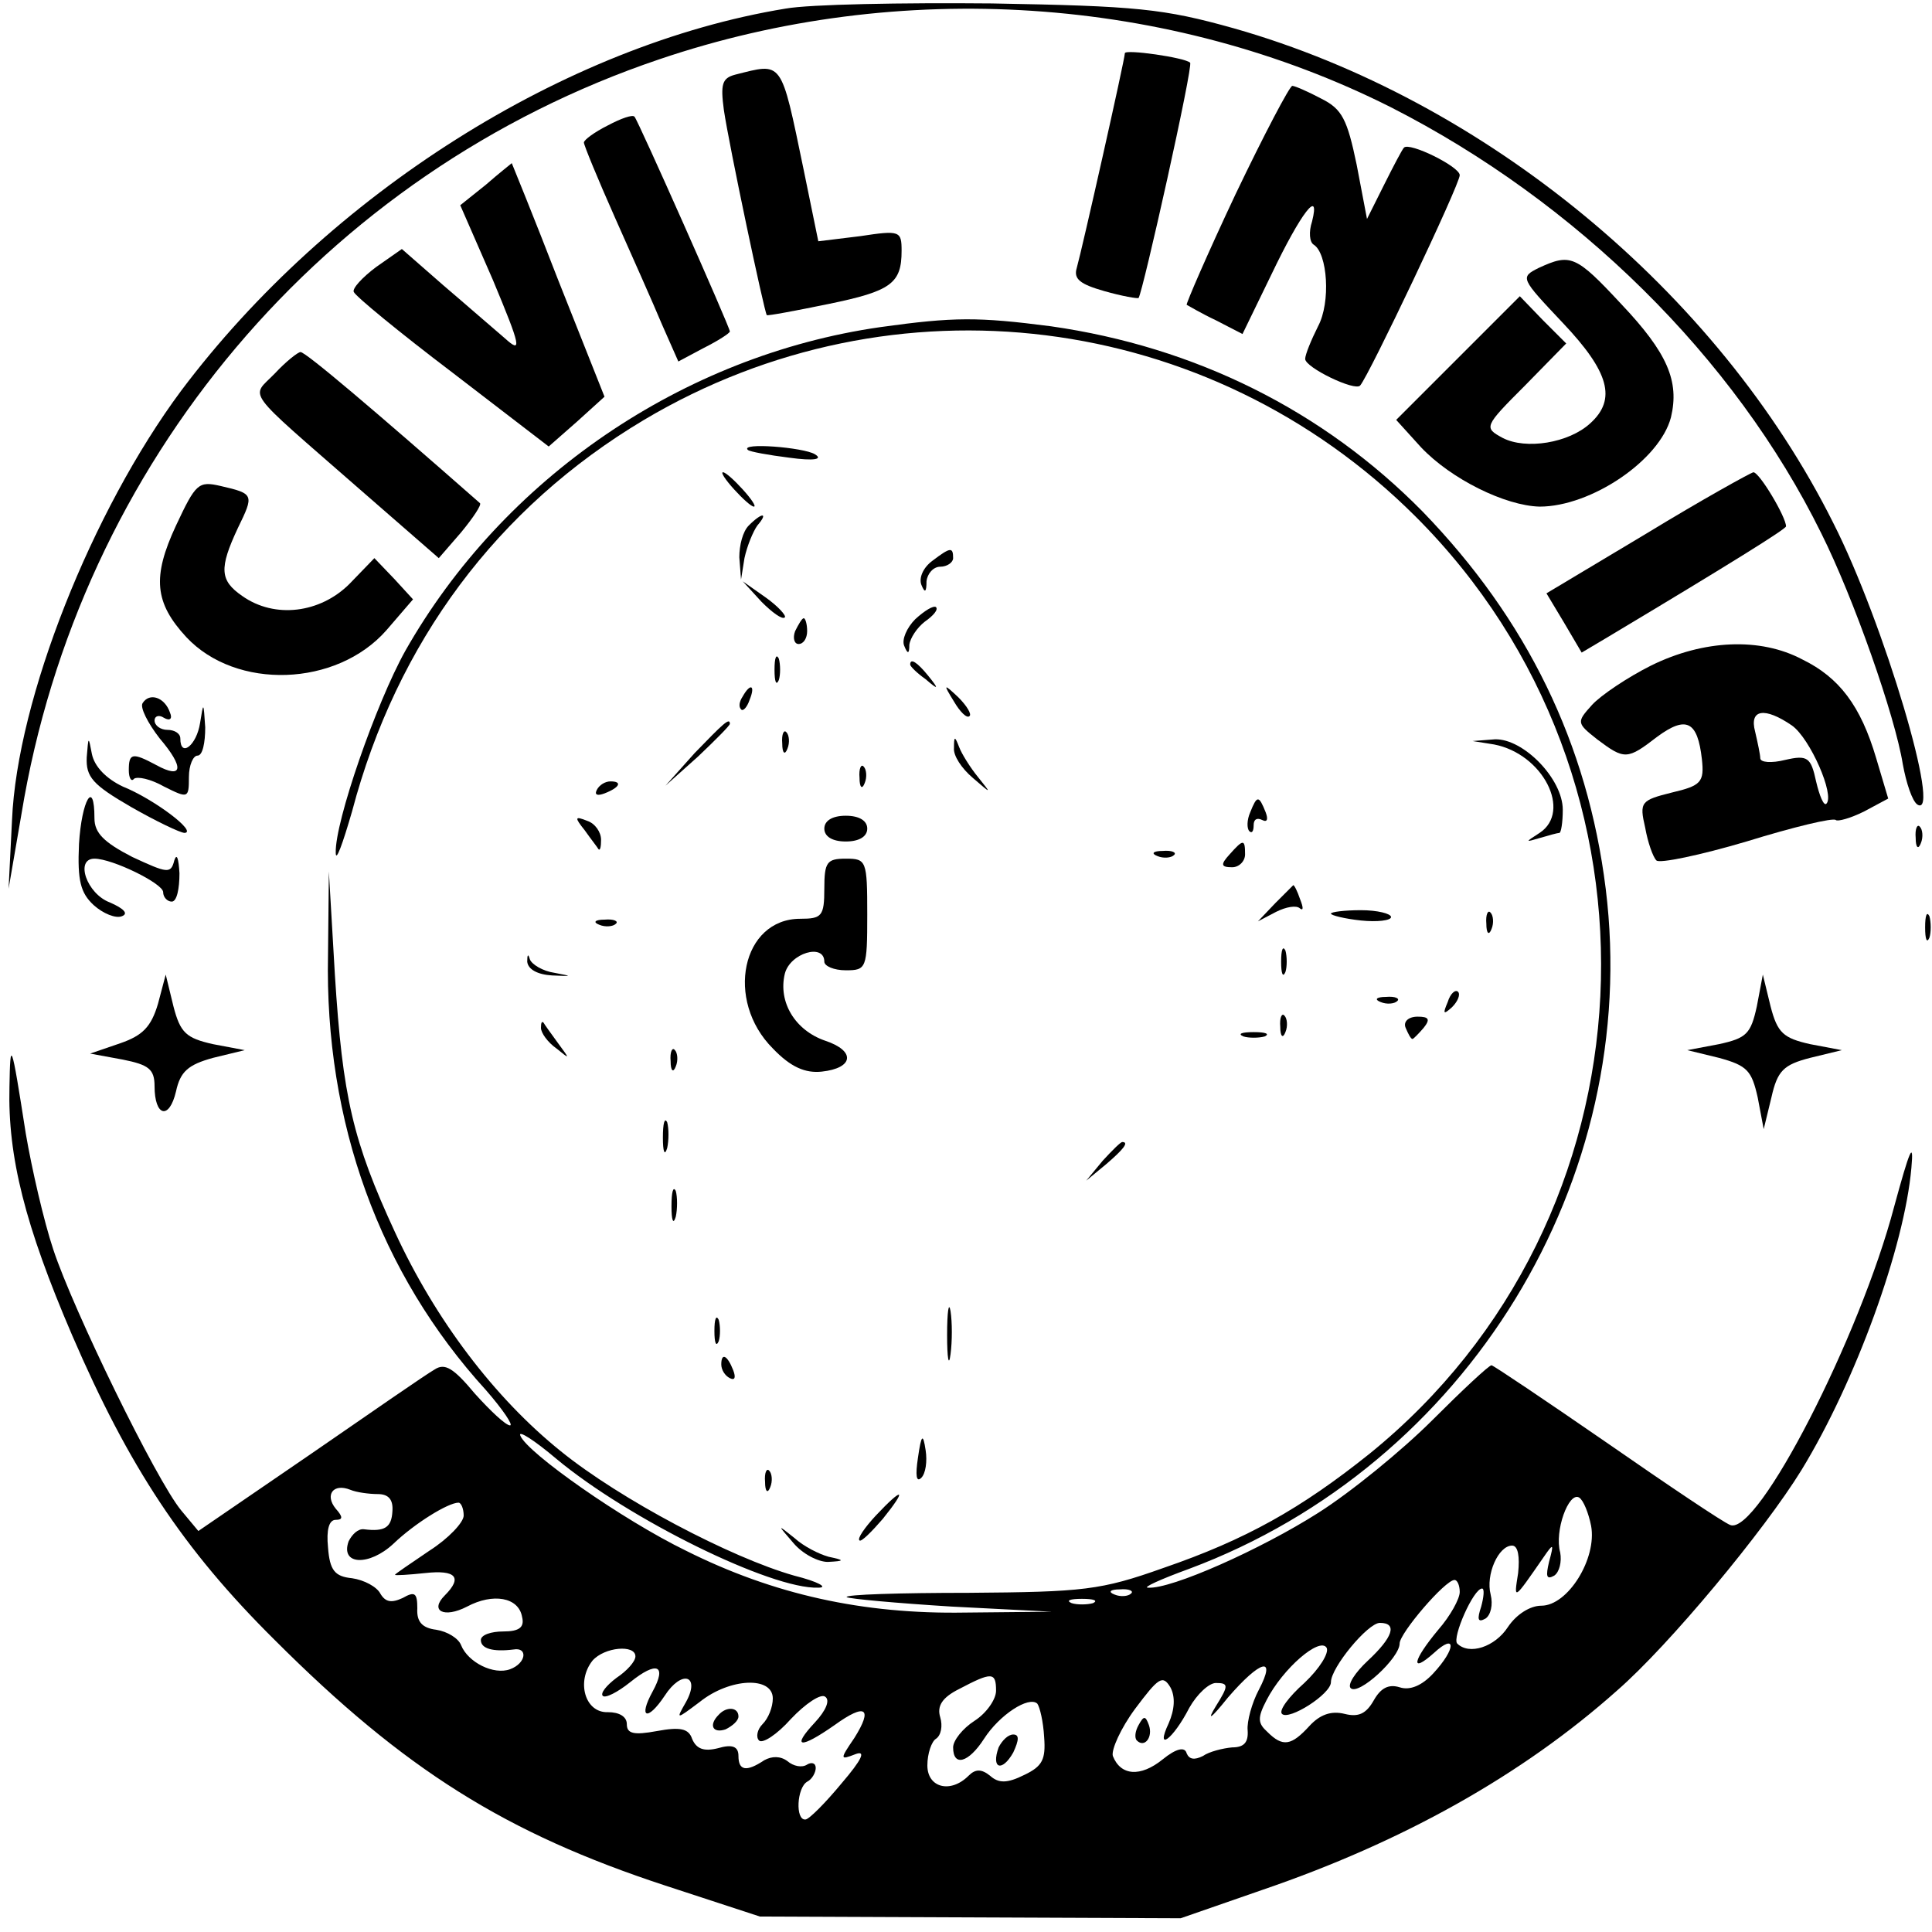 <?xml version="1.0" standalone="no"?>
<!DOCTYPE svg PUBLIC "-//W3C//DTD SVG 20010904//EN"
 "http://www.w3.org/TR/2001/REC-SVG-20010904/DTD/svg10.dtd">
<svg version="1.0" xmlns="http://www.w3.org/2000/svg"
 width="225pt" height="225pt" viewBox="0 0 225 225"
 preserveAspectRatio="xMidYMid meet">

<g transform="translate(0,225) scale(0.1,-0.1)"
fill="#000000" stroke="none">
<path d="M915 2240 c-257 -42 -532 -216 -704 -445 -104 -140 -191 -359 -197
-500 l-4 -80 15 87 c67 409 352 747 743 879 280 95 594 74 852 -56 216 -110
400 -291 501 -496 38 -76 86 -213 95 -269 4 -22 11 -43 17 -47 29 -18 -39 212
-98 328 -135 270 -406 493 -698 576 -82 23 -113 26 -282 29 -104 1 -212 -1
-240 -6z"/>
<path d="M1310 2188 c0 -7 -50 -229 -56 -250 -4 -13 4 -19 32 -27 21 -6 39 -9
40 -8 5 7 64 271 60 274 -6 6 -76 16 -76 11z"/>
<path d="M856 2163 c-15 -4 -17 -11 -13 -41 6 -41 47 -235 50 -239 1 -1 33 5
72 13 73 15 85 24 85 62 0 23 -2 24 -48 17 l-49 -6 -17 83 c-27 130 -24 125
-80 111z"/>
<path d="M1439 2024 c-33 -70 -58 -128 -57 -129 2 -1 17 -10 34 -18 l31 -16
34 70 c34 71 57 101 47 61 -4 -12 -3 -24 2 -27 16 -10 20 -67 5 -95 -8 -16
-15 -33 -15 -38 0 -10 58 -38 64 -31 10 11 116 234 116 245 0 10 -59 39 -65
32 -2 -2 -12 -21 -23 -43 l-20 -40 -12 63 c-11 53 -17 65 -41 77 -15 8 -31 15
-34 15 -3 0 -33 -57 -66 -126z"/>
<path d="M708 2104 c-16 -8 -28 -17 -28 -20 0 -3 16 -42 36 -87 20 -45 45
-101 55 -125 l19 -43 30 16 c16 8 30 17 30 19 0 5 -107 246 -111 250 -2 3 -16
-2 -31 -10z"/>
<path d="M566 2035 l-30 -24 38 -87 c33 -79 34 -86 14 -68 -13 11 -45 39 -72
62 l-48 42 -30 -21 c-16 -12 -28 -25 -26 -29 2 -5 53 -47 115 -94 l112 -86 33
29 32 29 -54 136 c-29 75 -54 136 -54 136 -1 -1 -14 -11 -30 -25z"/>
<path d="M1792 1938 c-22 -11 -21 -12 28 -64 54 -57 63 -89 32 -117 -25 -23
-75 -31 -102 -17 -22 12 -22 13 26 61 l48 49 -27 27 -27 28 -72 -72 -72 -72
29 -32 c35 -37 98 -68 138 -69 60 0 140 54 153 104 10 42 -4 75 -58 132 -53
57 -59 59 -96 42z"/>
<path d="M1025 1869 c-230 -33 -439 -176 -553 -377 -34 -61 -82 -199 -81 -235
0 -12 8 10 19 48 52 197 169 354 340 456 291 173 658 127 898 -112 309 -308
284 -819 -53 -1092 -80 -64 -144 -100 -240 -133 -73 -26 -93 -28 -227 -29 -80
0 -144 -2 -142 -5 3 -2 58 -7 122 -11 l117 -6 -101 -1 c-119 -2 -223 21 -325
72 -74 36 -185 114 -193 134 -3 7 16 -5 42 -27 84 -70 250 -152 305 -150 12 0
0 7 -28 14 -74 21 -203 89 -272 145 -77 62 -146 153 -193 255 -49 106 -61 157
-70 300 l-7 120 -1 -97 c-4 -195 60 -371 184 -507 20 -23 32 -41 28 -41 -5 0
-23 17 -41 37 -25 30 -35 36 -47 28 -9 -5 -74 -50 -145 -99 l-130 -89 -20 24
c-29 35 -126 234 -149 304 -11 33 -25 94 -32 135 -17 109 -18 110 -19 54 -2
-81 18 -161 73 -289 66 -153 129 -249 236 -355 151 -151 269 -225 455 -286
l110 -36 245 -1 245 -1 95 33 c164 56 303 134 413 232 61 53 172 187 215 257
63 103 120 260 128 352 3 33 -2 21 -20 -45 -40 -152 -159 -384 -191 -371 -8 3
-72 46 -144 96 -71 49 -132 90 -134 90 -3 0 -34 -29 -69 -64 -35 -35 -95 -84
-133 -108 -66 -42 -171 -89 -198 -87 -7 0 15 10 48 22 324 121 527 453 485
792 -21 169 -92 314 -213 439 -116 118 -265 192 -433 216 -85 11 -113 11 -199
-1z m-585 -1359 c13 0 18 -7 17 -20 -1 -19 -9 -24 -33 -21 -7 1 -14 -6 -18
-14 -10 -28 24 -29 52 -3 25 24 64 48 76 48 3 0 6 -7 6 -15 0 -8 -18 -27 -40
-41 -22 -15 -40 -27 -40 -28 0 -1 16 0 35 2 36 4 44 -5 23 -26 -18 -18 -1 -27
26 -13 30 16 60 11 64 -12 3 -12 -3 -17 -22 -17 -14 0 -26 -4 -26 -10 0 -10
14 -14 38 -11 17 3 15 -16 -4 -23 -19 -7 -49 8 -57 28 -3 8 -16 16 -29 18 -16
2 -23 9 -22 25 0 18 -3 20 -17 12 -13 -6 -20 -5 -26 5 -4 8 -19 16 -33 18 -20
2 -26 9 -28 36 -2 20 1 32 9 32 8 0 9 3 0 13 -13 16 -3 30 17 22 7 -3 22 -5
32 -5z m1413 -37 c7 -38 -27 -93 -58 -93 -13 0 -29 -10 -39 -25 -15 -23 -45
-33 -59 -19 -6 7 19 64 29 64 3 0 2 -10 -1 -21 -5 -15 -4 -19 5 -14 6 4 9 16
6 28 -6 23 9 57 25 57 7 0 9 -13 7 -32 -5 -32 -6 -33 30 19 11 16 12 16 6 -6
-4 -17 -3 -21 6 -16 6 4 9 16 7 27 -7 25 10 71 22 64 5 -3 11 -18 14 -33z
m-153 -77 c0 -8 -11 -28 -25 -44 -30 -36 -33 -52 -5 -27 26 24 26 5 -1 -24
-13 -14 -27 -20 -39 -16 -13 4 -22 -1 -30 -15 -9 -16 -18 -20 -34 -16 -16 4
-29 -1 -41 -14 -21 -23 -31 -25 -49 -7 -11 10 -12 16 -1 37 19 37 62 74 70 61
3 -6 -8 -24 -26 -41 -18 -16 -30 -32 -26 -36 8 -8 57 23 57 37 0 17 43 69 57
69 21 0 15 -17 -14 -44 -15 -14 -24 -28 -20 -32 9 -9 57 35 57 52 0 12 53 74
64 74 3 0 6 -6 6 -14z m-383 -2 c-3 -3 -12 -4 -19 -1 -8 3 -5 6 6 6 11 1 17
-2 13 -5z m-44 -11 c-7 -2 -19 -2 -25 0 -7 3 -2 5 12 5 14 0 19 -2 13 -5z
m-533 -62 c0 -6 -10 -17 -22 -25 -12 -9 -19 -18 -16 -21 3 -3 17 4 32 16 31
25 43 20 26 -11 -17 -31 -6 -35 14 -5 20 31 42 24 25 -7 -12 -21 -12 -21 16 0
35 28 85 30 85 4 0 -10 -5 -23 -12 -30 -6 -6 -8 -15 -4 -19 4 -4 21 7 37 25
17 18 35 30 40 26 6 -4 1 -16 -12 -30 -28 -30 -17 -31 23 -3 36 26 45 20 23
-15 -17 -25 -17 -26 1 -19 13 5 8 -6 -16 -34 -19 -23 -38 -42 -42 -42 -12 -1
-10 37 2 44 6 3 10 11 10 16 0 6 -5 7 -10 4 -6 -4 -16 -2 -23 4 -8 6 -18 6
-27 1 -21 -14 -30 -12 -30 5 0 11 -7 14 -24 9 -16 -4 -25 -1 -30 11 -4 12 -14
14 -41 9 -27 -5 -35 -3 -35 8 0 9 -9 14 -22 14 -27 -1 -37 36 -18 60 14 16 50
19 50 5z m726 -39 c-8 -15 -14 -37 -13 -47 1 -14 -4 -20 -18 -20 -11 -1 -27
-5 -34 -10 -10 -5 -16 -4 -19 3 -2 8 -12 6 -28 -7 -26 -21 -49 -19 -58 4 -2 7
9 32 26 55 27 36 32 40 41 25 6 -11 5 -26 -2 -42 -16 -34 5 -19 24 18 9 16 23
29 31 29 15 0 15 -3 0 -27 -11 -18 -6 -15 14 10 38 44 57 49 36 9z m-306 -1
c0 -10 -11 -26 -25 -35 -14 -9 -25 -23 -25 -31 0 -23 18 -18 36 10 18 28 52
50 62 41 3 -4 7 -21 8 -39 2 -26 -2 -34 -23 -44 -20 -10 -30 -10 -40 -1 -10 8
-17 8 -25 0 -21 -21 -48 -14 -48 12 0 14 5 28 10 31 6 4 8 15 5 25 -4 13 2 23
22 33 38 20 43 20 43 -2z"/>
<path d="M837 253 c-12 -12 -7 -22 8 -17 8 4 15 10 15 15 0 11 -14 12 -23 2z"/>
<path d="M1326 241 c-4 -7 -5 -15 -2 -18 9 -9 19 4 14 18 -4 11 -6 11 -12 0z"/>
<path d="M1163 215 c-9 -25 4 -29 17 -6 7 15 7 21 0 21 -6 0 -13 -7 -17 -15z"/>
<path d="M320 1815 c-28 -29 -38 -15 98 -134 l93 -81 26 30 c14 17 24 32 22
34 -124 109 -203 176 -209 176 -3 0 -17 -11 -30 -25z"/>
<path d="M871 1726 c2 -2 24 -6 48 -9 29 -4 40 -2 30 4 -13 8 -88 14 -78 5z"/>
<path d="M855 1680 c10 -11 20 -20 23 -20 3 0 -3 9 -13 20 -10 11 -20 20 -23
20 -3 0 3 -9 13 -20z"/>
<path d="M1918 1629 l-117 -70 21 -35 20 -34 32 19 c142 85 206 125 206 128 0
11 -31 63 -38 63 -4 -1 -60 -32 -124 -71z"/>
<path d="M205 1638 c-28 -60 -25 -90 12 -130 58 -62 175 -58 233 8 l31 36 -22
24 -23 24 -29 -30 c-34 -34 -87 -41 -125 -14 -26 18 -27 32 -5 79 19 39 19 40
-20 49 -26 6 -29 3 -52 -46z"/>
<path d="M872 1638 c-7 -7 -11 -23 -11 -37 l2 -26 4 25 c3 14 10 31 15 38 13
15 6 16 -10 0z"/>
<path d="M1086 1597 c-11 -8 -16 -20 -13 -28 4 -10 6 -9 6 4 1 9 8 17 16 17 8
0 15 5 15 10 0 13 -3 13 -24 -3z"/>
<path d="M887 1549 c12 -12 24 -21 27 -18 2 2 -8 13 -22 23 l-27 19 22 -24z"/>
<path d="M1066 1529 c-10 -10 -16 -24 -13 -31 4 -10 6 -10 6 1 1 8 9 20 18 27
10 7 16 14 13 17 -3 2 -13 -4 -24 -14z"/>
<path d="M926 1515 c-3 -8 -1 -15 4 -15 6 0 10 7 10 15 0 8 -2 15 -4 15 -2 0
-6 -7 -10 -15z"/>
<path d="M1923 1475 c-28 -14 -59 -35 -69 -46 -18 -20 -18 -21 6 -40 32 -24
35 -24 70 3 34 25 47 18 52 -26 3 -27 -1 -31 -35 -39 -36 -9 -38 -11 -31 -41
3 -17 9 -34 13 -38 3 -4 51 6 105 22 55 17 101 28 104 25 2 -2 17 2 33 10 l28
15 -14 47 c-18 61 -43 94 -86 115 -49 26 -115 23 -176 -7z m164 -70 c21 -15
50 -81 40 -91 -3 -3 -8 9 -12 26 -6 28 -10 31 -36 25 -16 -4 -29 -3 -29 2 0 4
-3 18 -6 31 -7 26 11 29 43 7z"/>
<path d="M902 1470 c0 -14 2 -19 5 -12 2 6 2 18 0 25 -3 6 -5 1 -5 -13z"/>
<path d="M1060 1476 c0 -2 8 -10 18 -17 15 -13 16 -12 3 4 -13 16 -21 21 -21
13z"/>
<path d="M865 1439 c-4 -6 -5 -12 -2 -15 2 -3 7 2 10 11 7 17 1 20 -8 4z"/>
<path d="M1111 1433 c7 -12 15 -20 18 -17 3 2 -3 12 -13 22 -17 16 -18 16 -5
-5z"/>
<path d="M166 1431 c-3 -5 6 -23 20 -41 29 -34 27 -48 -4 -31 -28 15 -32 14
-32 -6 0 -9 3 -14 6 -10 4 3 19 0 35 -9 28 -14 29 -14 29 11 0 14 5 25 10 25
6 0 9 15 9 33 -2 30 -2 30 -6 5 -4 -26 -23 -41 -23 -18 0 6 -7 10 -15 10 -8 0
-15 5 -15 11 0 5 5 7 11 3 7 -4 10 -1 7 6 -6 18 -24 24 -32 11z"/>
<path d="M809 1373 l-34 -38 38 34 c20 19 37 36 37 38 0 8 -8 0 -41 -34z"/>
<path d="M911 1384 c0 -11 3 -14 6 -6 3 7 2 16 -1 19 -3 4 -6 -2 -5 -13z"/>
<path d="M101 1368 c-1 -23 7 -32 52 -58 28 -16 57 -30 62 -30 15 1 -35 39
-72 54 -19 9 -33 23 -36 38 -4 21 -4 21 -6 -4z"/>
<path d="M1111 1379 c-1 -9 9 -24 22 -35 22 -19 22 -19 6 1 -9 11 -19 27 -22
35 -5 13 -6 13 -6 -1z"/>
<path d="M1740 1383 c57 -11 91 -78 53 -103 -17 -11 -17 -11 0 -6 10 3 21 6
23 6 2 0 4 12 4 27 0 36 -46 83 -79 82 l-26 -2 25 -4z"/>
<path d="M1001 1344 c0 -11 3 -14 6 -6 3 7 2 16 -1 19 -3 4 -6 -2 -5 -13z"/>
<path d="M695 1330 c-3 -6 1 -7 9 -4 18 7 21 14 7 14 -6 0 -13 -4 -16 -10z"/>
<path d="M92 1267 c-2 -43 2 -57 17 -71 11 -10 26 -16 33 -13 8 3 2 9 -14 16
-27 10 -41 51 -18 51 21 0 80 -29 80 -39 0 -6 5 -11 10 -11 6 0 9 15 9 33 -1
17 -3 24 -6 15 -4 -16 -8 -15 -49 4 -33 17 -44 28 -44 45 0 47 -15 21 -18 -30z"/>
<path d="M1456 1304 c-4 -9 -4 -19 -1 -22 3 -3 5 0 5 7 0 7 4 9 10 6 6 -3 7 1
4 9 -8 20 -10 20 -18 0z"/>
<path d="M681 1283 c7 -10 15 -20 16 -22 2 -2 3 3 3 11 0 9 -7 19 -16 22 -15
6 -15 4 -3 -11z"/>
<path d="M960 1285 c0 -9 9 -15 25 -15 16 0 25 6 25 15 0 9 -9 15 -25 15 -16
0 -25 -6 -25 -15z"/>
<path d="M2231 1274 c0 -11 3 -14 6 -6 3 7 2 16 -1 19 -3 4 -6 -2 -5 -13z"/>
<path d="M1432 1255 c-11 -12 -10 -15 3 -15 8 0 15 7 15 15 0 18 -2 18 -18 0z"/>
<path d="M1348 1253 c7 -3 16 -2 19 1 4 3 -2 6 -13 5 -11 0 -14 -3 -6 -6z"/>
<path d="M960 1215 c0 -32 -3 -35 -28 -35 -68 0 -88 -95 -32 -151 21 -22 38
-29 57 -27 37 4 40 24 4 36 -35 12 -55 45 -47 78 6 24 46 36 46 14 0 -5 11
-10 25 -10 24 0 25 2 25 65 0 63 -1 65 -25 65 -22 0 -25 -4 -25 -35z"/>
<path d="M1485 1198 l-20 -21 21 11 c12 6 24 8 28 4 4 -3 4 1 0 11 -3 9 -7 17
-8 16 0 0 -10 -10 -21 -21z"/>
<path d="M1550 1186 c0 -2 16 -6 35 -8 19 -2 35 0 35 4 0 4 -16 8 -35 8 -19 0
-35 -2 -35 -4z"/>
<path d="M1731 1174 c0 -11 3 -14 6 -6 3 7 2 16 -1 19 -3 4 -6 -2 -5 -13z"/>
<path d="M2242 1170 c0 -14 2 -19 5 -12 2 6 2 18 0 25 -3 6 -5 1 -5 -13z"/>
<path d="M698 1173 c7 -3 16 -2 19 1 4 3 -2 6 -13 5 -11 0 -14 -3 -6 -6z"/>
<path d="M614 1130 c1 -9 12 -15 29 -16 24 -1 24 -1 3 3 -14 2 -27 10 -29 16
-2 7 -3 5 -3 -3z"/>
<path d="M1492 1130 c0 -14 2 -19 5 -12 2 6 2 18 0 25 -3 6 -5 1 -5 -13z"/>
<path d="M184 1081 c-8 -27 -18 -37 -44 -46 l-35 -12 38 -7 c30 -6 37 -11 37
-31 0 -35 17 -40 25 -6 5 23 14 31 43 39 l37 9 -37 7 c-31 7 -38 13 -46 44
l-9 37 -9 -34z"/>
<path d="M2046 1078 c-7 -32 -12 -37 -44 -44 l-37 -7 37 -9 c33 -9 38 -15 45
-46 l7 -37 9 37 c7 31 14 38 45 46 l37 9 -37 7 c-31 7 -38 13 -46 44 l-9 37
-7 -37z"/>
<path d="M1686 1083 c-6 -14 -5 -15 5 -6 7 7 10 15 7 18 -3 3 -9 -2 -12 -12z"/>
<path d="M1608 1083 c7 -3 16 -2 19 1 4 3 -2 6 -13 5 -11 0 -14 -3 -6 -6z"/>
<path d="M1491 1054 c0 -11 3 -14 6 -6 3 7 2 16 -1 19 -3 4 -6 -2 -5 -13z"/>
<path d="M1637 1053 c3 -7 6 -13 8 -13 1 0 7 6 13 13 8 10 6 13 -7 13 -11 0
-17 -6 -14 -13z"/>
<path d="M630 1053 c0 -6 8 -17 18 -24 16 -13 16 -13 2 6 -8 11 -16 22 -17 24
-2 2 -3 0 -3 -6z"/>
<path d="M1448 1043 c6 -2 18 -2 25 0 6 3 1 5 -13 5 -14 0 -19 -2 -12 -5z"/>
<path d="M781 1014 c0 -11 3 -14 6 -6 3 7 2 16 -1 19 -3 4 -6 -2 -5 -13z"/>
<path d="M772 925 c0 -16 2 -22 5 -12 2 9 2 23 0 30 -3 6 -5 -1 -5 -18z"/>
<path d="M1284 898 l-19 -23 23 19 c21 18 27 26 19 26 -2 0 -12 -10 -23 -22z"/>
<path d="M782 845 c0 -16 2 -22 5 -12 2 9 2 23 0 30 -3 6 -5 -1 -5 -18z"/>
<path d="M1103 695 c0 -27 2 -38 4 -22 2 15 2 37 0 50 -2 12 -4 0 -4 -28z"/>
<path d="M832 700 c0 -14 2 -19 5 -12 2 6 2 18 0 25 -3 6 -5 1 -5 -13z"/>
<path d="M840 661 c0 -6 4 -13 10 -16 6 -3 7 1 4 9 -7 18 -14 21 -14 7z"/>
<path d="M1069 552 c-3 -20 -2 -29 4 -23 5 5 7 19 5 32 -3 20 -5 19 -9 -9z"/>
<path d="M891 524 c0 -11 3 -14 6 -6 3 7 2 16 -1 19 -3 4 -6 -2 -5 -13z"/>
<path d="M1020 485 c-13 -14 -22 -27 -19 -29 2 -2 14 10 27 25 29 36 24 38 -8
4z"/>
<path d="M924 453 c11 -13 29 -22 40 -22 20 1 20 2 1 6 -11 3 -29 12 -40 22
-20 16 -20 16 -1 -6z"/>
</g>
</svg>
